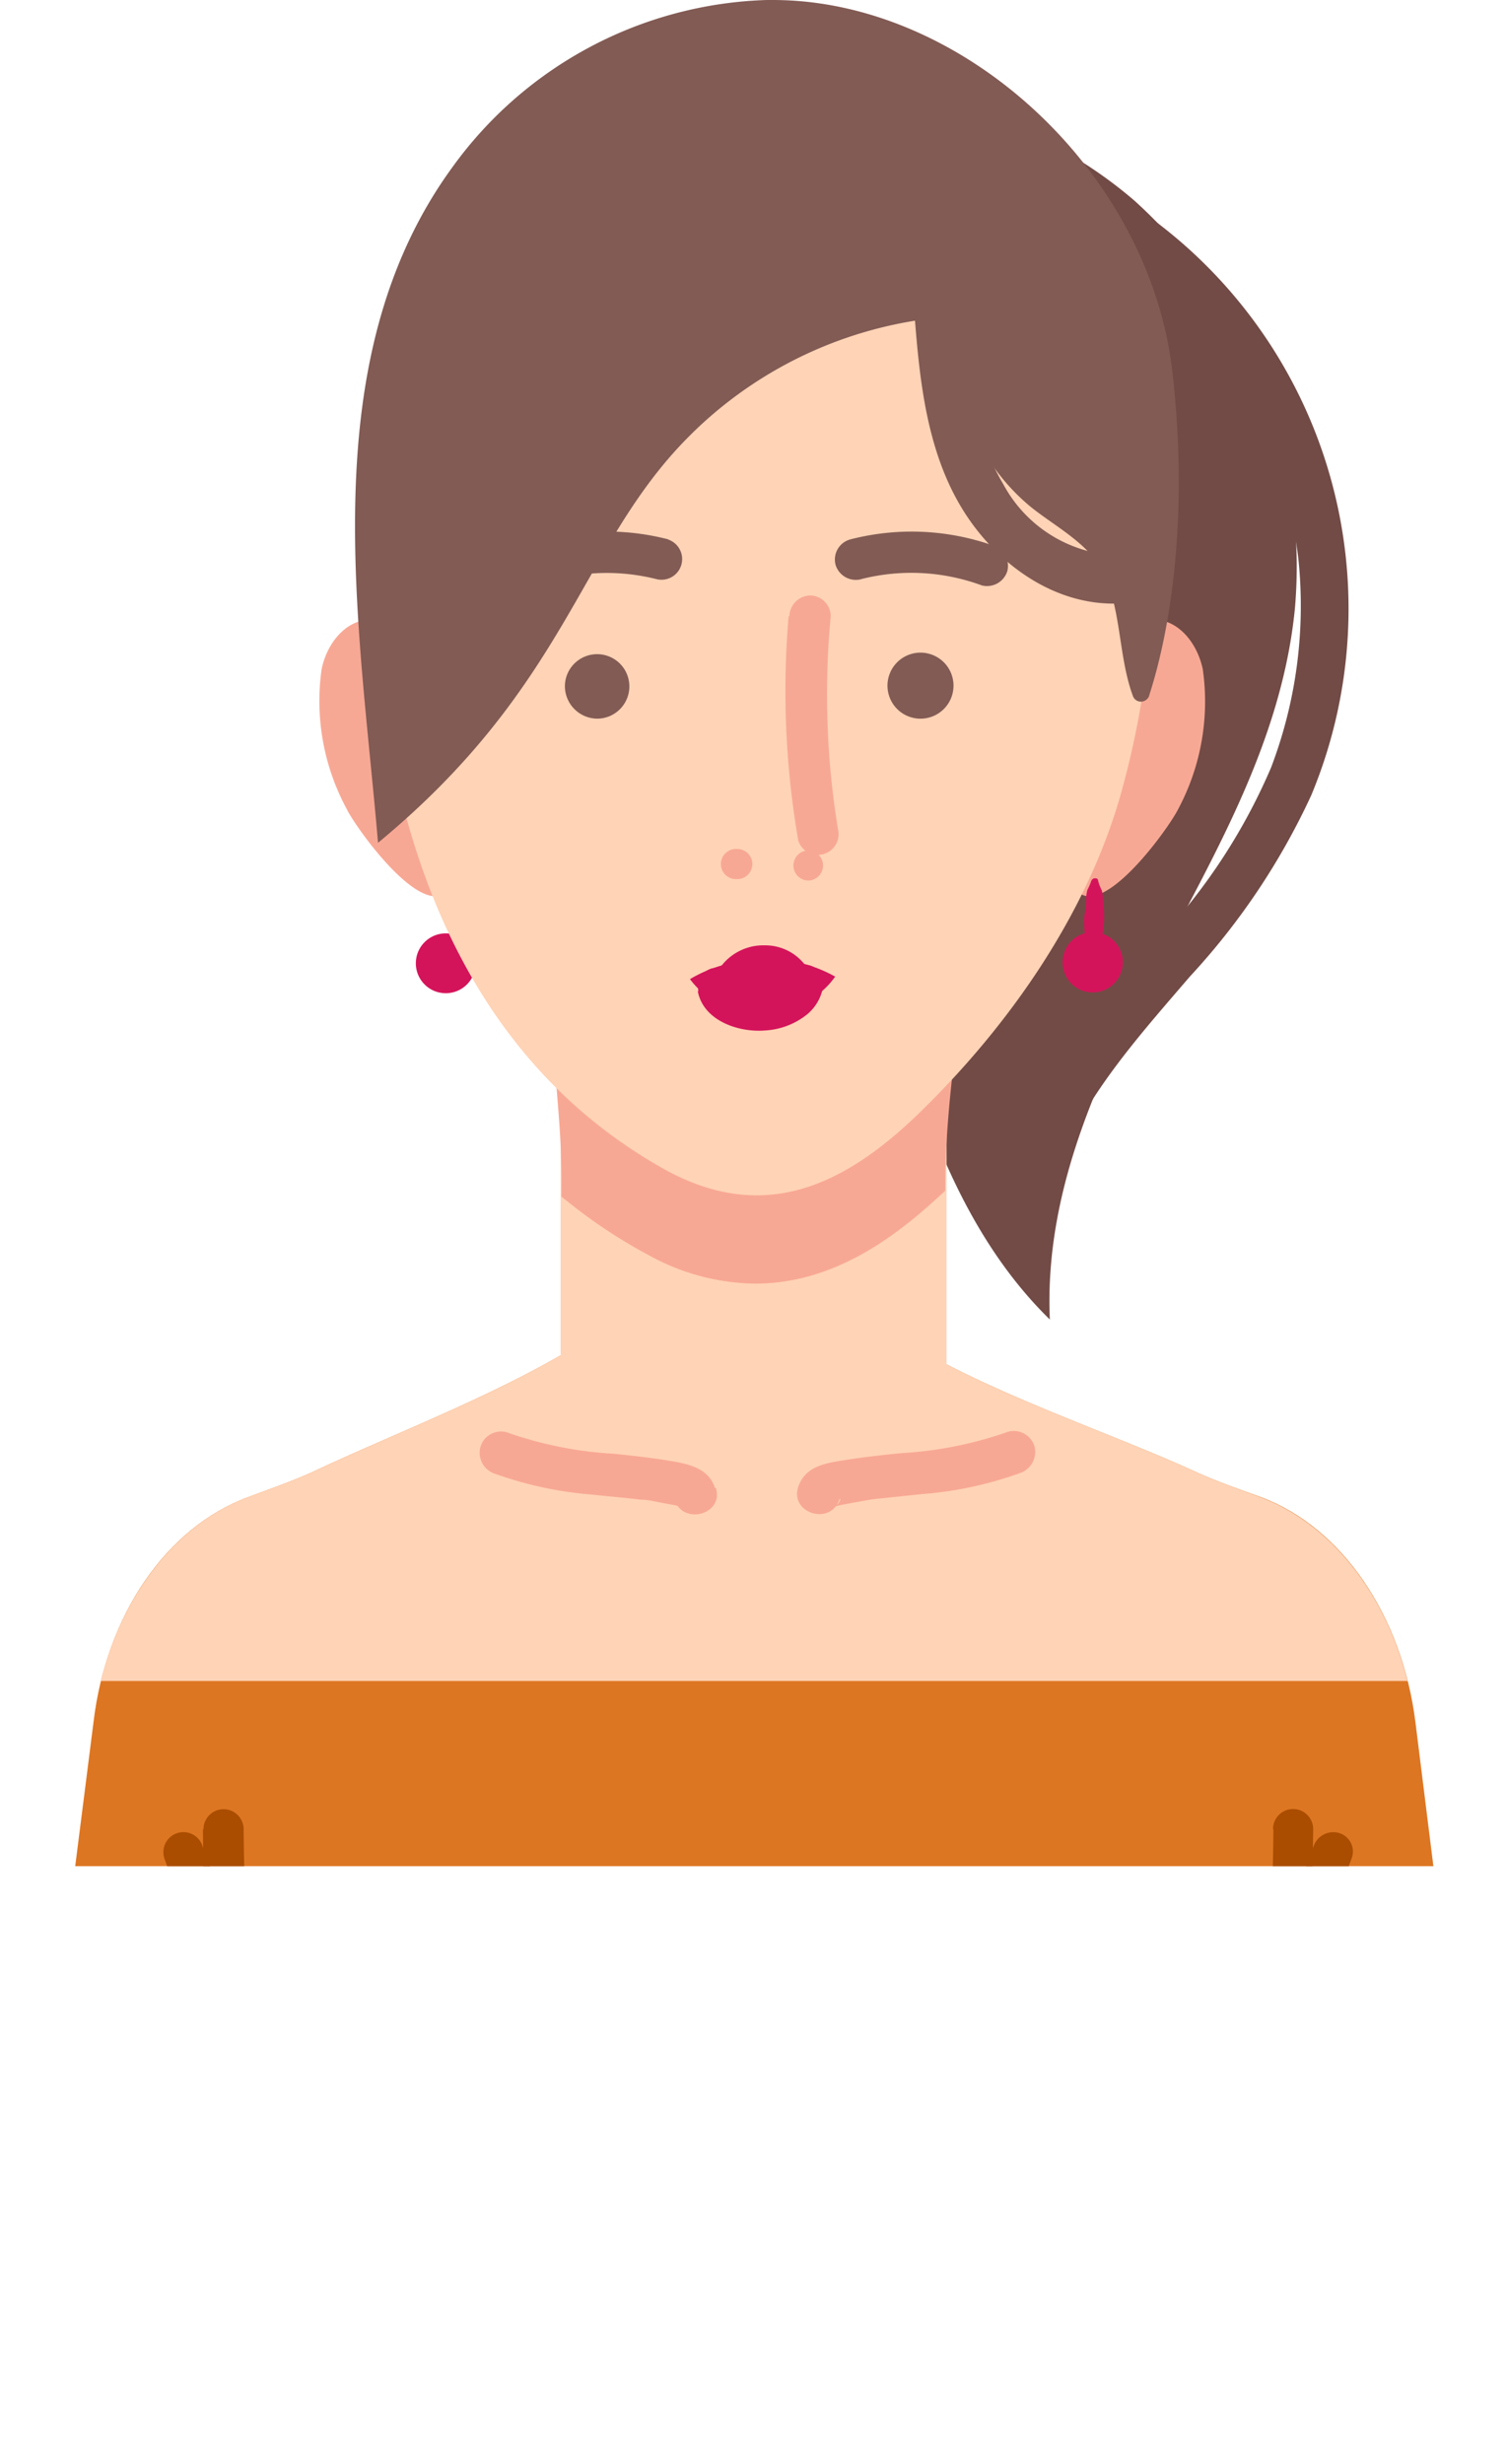 <svg id="Слой_1" data-name="Слой 1" xmlns="http://www.w3.org/2000/svg" xmlns:xlink="http://www.w3.org/1999/xlink" viewBox="0 0 78.06 127.62"><defs><clipPath id="clip-path" transform="translate(-10.97 -3.35)"><rect width="100" height="100" style="fill:none"/></clipPath></defs><title>woman</title><g style="clip-path:url(#clip-path)"><path d="M66.2,62.73c1.58-3.31,4-6,6.4-8.8a35.93,35.93,0,0,0,6.29-9.39,25.12,25.12,0,0,0-9.57-30.77C68,12.89,66.74,15,68.07,15.91A22.78,22.78,0,0,1,78.23,32.36,23.52,23.52,0,0,1,76.81,43.1a30.51,30.51,0,0,1-5.7,8.77c-2.59,3-5.33,6-7.06,9.61a1.27,1.27,0,0,0,.45,1.69,1.25,1.25,0,0,0,1.7-.44Z" transform="translate(-10.97 -3.35)" style="fill:#724b46"/><path d="M69.73,13.74A25.53,25.53,0,0,1,78.05,34.8c-.64,6.71-4,12.49-7,18.2s-6,11.85-5.7,18.69c-5-4.89-7.07-12-8.87-18.71C53.7,42.7,51,32.36,49.51,21.8c-.45-3.31-1.5-6.93-.46-10.22C50.46,7.13,56.65,8,60.11,8.84A22.83,22.83,0,0,1,69.73,13.74Z" transform="translate(-10.97 -3.35)" style="fill:#724b46"/><path d="M41.8,72.44c-4.39,2.9-10.1,5-14.72,7.18-1,.45-2.12.84-3.27,1.27-4.22,1.56-7.35,6.12-8,11.68L11,130.43l78.06.41L84.29,92.57c-.69-5.56-3.82-10.12-8-11.68C75.1,80.46,74,80.07,73,79.62c-4.62-2.13-11.32-4.28-15.71-7.18Z" transform="translate(-10.97 -3.35)" style="fill:#dd7622"/><path d="M83.88,90.41c-1.14-4.56-4-8.17-7.63-9.52C75.1,80.46,74,80.07,73,79.62c-4.62-2.13-11.32-4.28-15.71-7.18H41.8c-4.39,2.9-10.1,5-14.72,7.18-1,.45-2.12.84-3.27,1.27-3.66,1.35-6.49,5-7.63,9.52Z" transform="translate(-10.97 -3.35)" style="fill:#ffd3b6"/><path d="M53.42,80.71c0-.27.35-.39.61-.44,3.14-.69,6.49-.45,9.45-1.67" transform="translate(-10.97 -3.35)" style="fill:#f7a894"/><path d="M54.5,81a.64.64,0,0,1-.29.37l.29-.07.53-.1L56.15,81l2.58-.27a19.28,19.28,0,0,0,5.05-1.08,1.16,1.16,0,0,0,.78-1.37,1.12,1.12,0,0,0-1.37-.78,20.05,20.05,0,0,1-5.53,1.11c-1,.1-2,.21-3,.37s-2,.33-2.35,1.4c-.42,1.37,1.73,2,2.15.59Z" transform="translate(-10.97 -3.35)" style="fill:#f7a894"/><path d="M46.94,80.71c0-.27-.35-.39-.61-.44-3.13-.69-6.48-.45-9.45-1.67" transform="translate(-10.97 -3.35)" style="fill:#f7a894"/><path d="M48,80.41c-.31-1-1.32-1.23-2.26-1.39s-2-.28-3-.38a19.91,19.91,0,0,1-5.52-1.11,1.11,1.11,0,0,0-1.37.78,1.14,1.14,0,0,0,.77,1.37,19.46,19.46,0,0,0,5.05,1.08c.83.09,1.67.16,2.5.26.37,0,.75.1,1.12.17l.61.11.29.07a.59.59,0,0,1-.28-.37c.41,1.37,2.57.79,2.14-.59Z" transform="translate(-10.97 -3.35)" style="fill:#f7a894"/><path d="M21.48,98.09a119.67,119.67,0,0,0,1,14.53c.19,1.47.41,2.95.65,4.42A33.71,33.71,0,0,0,25,123.33c.87,2.31,1.84,4.59,2.64,6.93.43,1.26,2.44.72,2-.55-1.42-4.17-3.48-8.17-4.39-12.5A82.31,82.31,0,0,1,24,107.32c-.25-3.07-.38-6.15-.41-9.23a1,1,0,0,0-2.08,0Z" transform="translate(-10.97 -3.35)" style="fill:#aa4d00"/><path d="M19.47,99.57l2,5.34.28.76a1.07,1.07,0,0,0,1.28.73,1.06,1.06,0,0,0,.73-1.28l-2-5.34L21.47,99a1,1,0,1,0-2,.55Z" transform="translate(-10.97 -3.35)" style="fill:#aa4d00"/><path d="M76.93,98.09a118.38,118.38,0,0,1-1,14.46c-.17,1.3-.38,2.68-.6,4a33.22,33.22,0,0,1-1.87,6.22c-.86,2.31-1.84,4.59-2.64,6.93-.43,1.27,1.57,1.81,2,.55,1.43-4.19,3.51-8.22,4.41-12.58a87.87,87.87,0,0,0,1.34-10.36c.25-3.07.38-6.15.42-9.23a1,1,0,0,0-2.08,0Z" transform="translate(-10.97 -3.35)" style="fill:#aa4d00"/><path d="M79,99l-2,5.34-.28.76a1,1,0,0,0,.72,1.28,1.07,1.07,0,0,0,1.28-.73l2-5.34.28-.76a1,1,0,0,0-.72-1.28A1.08,1.08,0,0,0,79,99Z" transform="translate(-10.97 -3.35)" style="fill:#aa4d00"/><path d="M60,76.82V58.38a1.08,1.08,0,0,0-.43-.1l-19,.29a1.08,1.08,0,0,0-.42.09.67.67,0,0,0-.14.09V76.82Z" transform="translate(-10.97 -3.35)" style="fill:#ffd3b6"/><path d="M39.7,58.59l.11,1.25c.1,1.23.27,3.1.24,5.12v.37l.31.24a26.85,26.85,0,0,0,4.22,2.79,11.62,11.62,0,0,0,5.5,1.47c4,0,7.13-2.33,9.39-4.39l.21-.19.25-.23V64.7c0-1.21.09-3.13.35-5.47l.09-.88Z" transform="translate(-10.97 -3.35)" style="fill:#f7a894"/><path d="M28.93,45.25c.48,1,4.17,6.15,5.41,4,.62-1.08.14-3.75,0-4.95a27.55,27.55,0,0,0-.89-5,6.09,6.09,0,0,0-1.69-3.18C29.91,34.53,28.05,36,27.63,38A11.76,11.76,0,0,0,28.93,45.25Z" transform="translate(-10.97 -3.35)" style="fill:#f7a894"/><path d="M72,45.25c-.49,1-4.18,6.15-5.42,4-.62-1.08-.13-3.75,0-4.95a28.46,28.46,0,0,1,.9-5,6.09,6.09,0,0,1,1.69-3.18C71,34.53,72.84,36,73.27,38A11.83,11.83,0,0,1,72,45.25Z" transform="translate(-10.97 -3.35)" style="fill:#f7a894"/><path d="M35.61,53.24a1.55,1.55,0,1,1-1.55-1.55A1.55,1.55,0,0,1,35.61,53.24Z" transform="translate(-10.97 -3.35)" style="fill:#d4145a"/><path d="M69.13,53.18a1.56,1.56,0,1,1-1.56-1.55A1.55,1.55,0,0,1,69.13,53.18Z" transform="translate(-10.97 -3.35)" style="fill:#d4145a"/><path d="M67.51,48.93a3.11,3.11,0,0,1-.21.5,1.68,1.68,0,0,0-.07.5c0,.36-.08.71-.11,1.07a7.28,7.28,0,0,0,.08,1,1.89,1.89,0,0,0,.13.52,2.13,2.13,0,0,1,.18.5c0,.09.16.09.18,0,.08-.34.28-.61.33-1A6,6,0,0,0,68.16,51c0-.34,0-.69-.06-1a2,2,0,0,0-.06-.54,2.34,2.34,0,0,1-.19-.5c0-.17-.3-.16-.34,0Z" transform="translate(-10.97 -3.35)" style="fill:#d4145a"/><path d="M48.46,5.83c-18.64,0-18,31.11-18,31.11,1,10.6,4.79,21.24,14.82,26.91,5.22,2.95,9.43.91,13.32-2.87,4.72-4.59,8.79-10.45,10.51-16.81a44.75,44.75,0,0,0,1.4-7.73S73.87,5.83,48.46,5.83Z" transform="translate(-10.97 -3.35)" style="fill:#ffd3b6"/><path d="M55.55,33.35a10.55,10.55,0,0,1,6.28.32,1.1,1.1,0,0,0,1.32-.75,1.11,1.11,0,0,0-.75-1.32A12.69,12.69,0,0,0,55,31.29a1.08,1.08,0,0,0-.75,1.31,1.1,1.1,0,0,0,1.32.75Z" transform="translate(-10.97 -3.35)" style="fill:#825b54"/><path d="M58.69,40.57a1.71,1.71,0,1,1,1.67-1.7,1.71,1.71,0,0,1-1.67,1.7Z" transform="translate(-10.97 -3.35)" style="fill:#825b54"/><path d="M45.61,31.29a12.69,12.69,0,0,0-7.42.31,1.07,1.07,0,1,0,.57,2.07A10.55,10.55,0,0,1,45,33.35a1.07,1.07,0,0,0,.57-2.06Z" transform="translate(-10.97 -3.35)" style="fill:#825b54"/><path d="M41.9,40.57a1.69,1.69,0,0,1-1.67-1.7,1.67,1.67,0,1,1,1.67,1.7Z" transform="translate(-10.97 -3.35)" style="fill:#825b54"/><path d="M51.82,35.26a45.32,45.32,0,0,0,.5,11.63,1.07,1.07,0,0,0,2.06-.57A43.12,43.12,0,0,1,54,35.26a1.08,1.08,0,0,0-1.07-1.07,1.1,1.1,0,0,0-1.07,1.07Z" transform="translate(-10.97 -3.35)" style="fill:#f7a894"/><path d="M52.91,47.4h-.15a.78.78,0,0,0,0,1.55h.15a.78.78,0,0,0,0-1.55Z" transform="translate(-10.97 -3.35)" style="fill:#f7a894"/><path d="M49.09,48.88h.07a.78.78,0,0,0,0-1.56h-.07a.78.78,0,0,0,0,1.56Z" transform="translate(-10.97 -3.35)" style="fill:#f7a894"/><path d="M54.23,53.93a4.16,4.16,0,0,1-1.74,1.42,5.1,5.1,0,0,1-2,.44,5,5,0,0,1-2-.37,4,4,0,0,1-1.78-1.36,6.84,6.84,0,0,1,2-.8A8,8,0,0,1,50.42,53a8.63,8.63,0,0,1,1.8.17A7.28,7.28,0,0,1,54.23,53.93Z" transform="translate(-10.97 -3.35)" style="fill:#d4145a"/><path d="M49.9,54.55l.07-.11-.15.2a2.27,2.27,0,0,1,.31-.31l-.19.15a2.22,2.22,0,0,1,.42-.25l-.23.1a2.9,2.9,0,0,1,.42-.12l-.25,0a1.85,1.85,0,0,1,.47,0l-.26,0a2.13,2.13,0,0,1,.61.17l-.23-.1a1.41,1.41,0,0,1,.34.19L51,54.33l.16.16-.15-.19.08.12a1,1,0,0,0,1.32.35,1,1,0,0,0,.35-1.32,2.6,2.6,0,0,0-2.17-1.14,2.75,2.75,0,0,0-2.4,1.27,1,1,0,0,0,.35,1.31,1,1,0,0,0,1.32-.34Z" transform="translate(-10.97 -3.35)" style="fill:#d4145a"/><path d="M47.11,54.66c.27,1.55,2.11,2.17,3.48,2.06a3.82,3.82,0,0,0,2.17-.82,2.37,2.37,0,0,0,.83-1.37,1,1,0,0,0-.67-1.18,1,1,0,0,0-1.19.67c0,.07,0,.13,0,.2s0-.06,0-.1a.52.52,0,0,0-.06.13.86.86,0,0,0-.07.1c-.1.16.12-.13,0-.06l-.2.2c-.14.14.13-.07,0,0l-.15.1-.15.08c-.16.09.21-.07,0,0l-.37.11a.86.86,0,0,1-.21,0l.11,0-.15,0a3.85,3.85,0,0,1-.48,0h-.22c-.25,0,.2,0,0,0l-.38-.1c-.21-.07,0,0,0,0s-.12-.07-.15-.08l-.15-.09c-.16-.1.15.14,0,0L49,54.33c.18.16.08.11,0,0s-.09-.19,0,0,0,0,0,0a.83.83,0,0,1,0-.15,1,1,0,0,0-1.18-.67,1,1,0,0,0-.67,1.18Z" transform="translate(-10.97 -3.35)" style="fill:#d4145a"/><path d="M71.7,22.62C70.52,12.27,60.88,3.35,51,3.35h-.31A20.85,20.85,0,0,0,34.41,12c-7.3,10-4.82,23.6-3.86,35C40.43,38.84,41,31.66,46.61,26a21.29,21.29,0,0,1,14-6.28,10.68,10.68,0,0,0,3.7,9.84c1.34,1.1,3.23,2,3.93,3.7.81,1.9.69,4.17,1.41,6.13a.44.44,0,0,0,.42.3.46.46,0,0,0,.42-.29C70.55,39.09,72.87,32.9,71.7,22.62Z" transform="translate(-10.97 -3.35)" style="fill:#825b54"/><path d="M58.34,19.63C58.61,23.17,59,26.94,61,30c1.76,2.69,4.74,4.79,8.07,4.6,1.59-.09,1.6-2.57,0-2.48a7,7,0,0,1-6.13-3.69c-1.57-2.63-1.88-5.8-2.11-8.79a1.29,1.29,0,0,0-1.24-1.24,1.25,1.25,0,0,0-1.24,1.24Z" transform="translate(-10.97 -3.35)" style="fill:#825b54"/></g></svg>